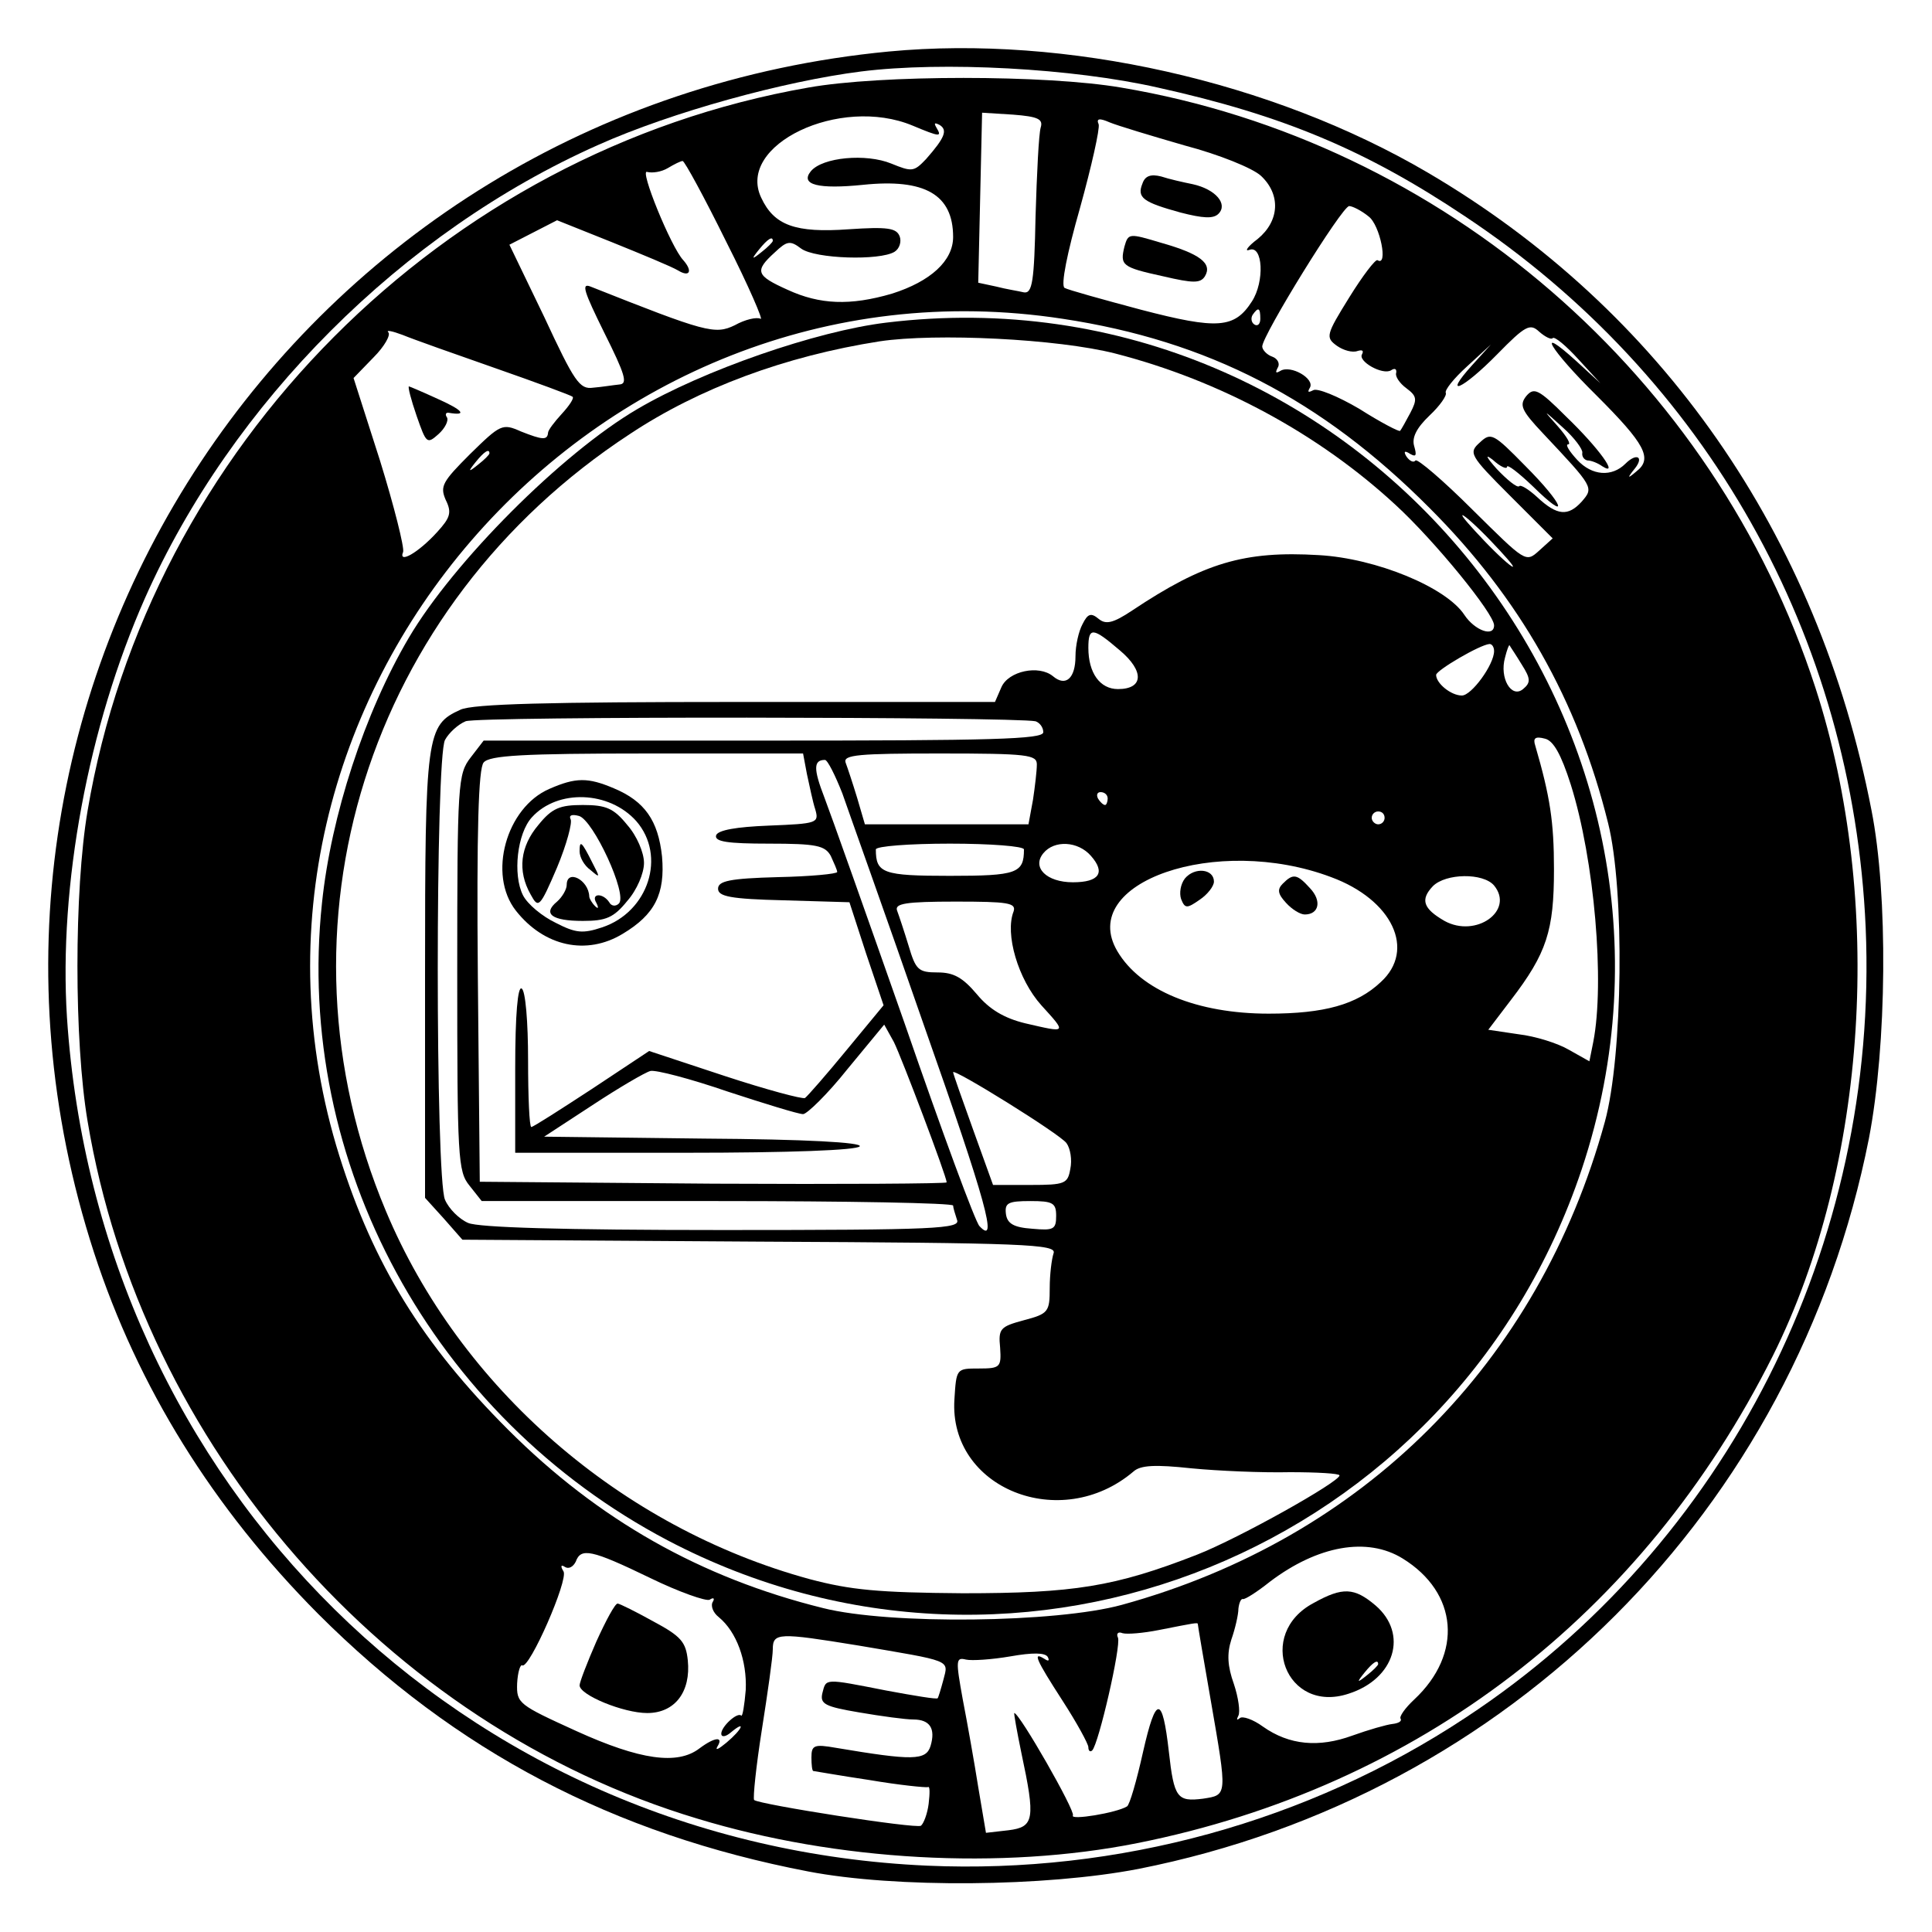 <?xml version="1.0" standalone="no"?>
<!DOCTYPE svg PUBLIC "-//W3C//DTD SVG 20010904//EN"
 "http://www.w3.org/TR/2001/REC-SVG-20010904/DTD/svg10.dtd">
<svg version="1.0" xmlns="http://www.w3.org/2000/svg"
 width="300pt" height="300pt" viewBox="0 0 300 300"
 preserveAspectRatio="xMidYMid meet">

<g transform="translate(0,300) scale(0.1,-0.1)"
fill="#000000" stroke="none">
<path d="M1380 2920 c-920 -88 -1518 -991 -1234 -1865 68 -209 185 -397 348
-561 214 -214 459 -342 761 -400 135 -26 368 -24 513 4 576 114 1020 558 1134
1134 28 145 30 379 4 510 -83 428 -326 777 -689 990 -242 142 -562 214 -837
188z m418 -56 c194 -43 323 -97 477 -200 375 -249 602 -652 622 -1104 21 -492
-215 -960 -621 -1227 -245 -162 -540 -243 -836 -230 -721 32 -1288 590 -1336
1317 -13 205 33 452 121 651 135 304 400 569 704 704 114 51 289 99 408 114
127 16 329 5 461 -25z"/>
<path d="M1255 2864 c-567 -99 -1024 -559 -1119 -1123 -21 -124 -21 -358 0
-482 84 -504 464 -938 947 -1083 217 -66 472 -80 683 -38 436 87 785 354 987
757 147 295 173 707 66 1037 -157 484 -578 848 -1078 932 -117 20 -374 20
-486 0z m361 -62 c-3 -10 -6 -71 -8 -138 -2 -101 -5 -120 -18 -118 -8 2 -28 5
-43 9 l-28 6 3 132 3 132 48 -3 c39 -3 47 -7 43 -20z m-199 3 c43 -18 46 -18
37 -3 -4 7 -3 8 5 4 13 -8 8 -20 -21 -53 -19 -20 -22 -20 -54 -7 -39 16 -107
10 -125 -12 -17 -21 12 -28 81 -21 96 10 140 -15 140 -81 0 -37 -35 -69 -95
-88 -65 -19 -112 -17 -162 6 -49 22 -52 29 -20 58 19 18 24 19 41 6 22 -16
122 -19 145 -5 8 5 11 16 8 24 -5 13 -19 15 -79 11 -83 -6 -116 6 -136 49 -39
82 122 159 235 112z m423 -31 c53 -14 105 -35 118 -47 31 -29 29 -70 -5 -98
-16 -12 -21 -20 -13 -17 21 8 24 -49 4 -80 -27 -42 -53 -44 -172 -13 -60 16
-114 31 -119 34 -6 4 4 54 24 124 18 65 31 123 29 130 -4 9 1 10 17 3 12 -5
65 -21 117 -36z m-712 -150 c35 -69 58 -123 53 -119 -6 3 -24 -1 -40 -10 -31
-15 -45 -11 -224 60 -15 6 -10 -8 21 -71 33 -66 37 -80 24 -81 -10 -1 -28 -4
-41 -5 -21 -3 -29 9 -76 110 l-54 112 37 19 37 19 85 -34 c47 -19 93 -38 103
-44 18 -11 23 -1 8 16 -19 20 -69 143 -56 137 8 -2 22 0 32 6 10 6 20 11 23
11 3 0 34 -57 68 -126z m997 40 c18 -13 31 -79 14 -68 -3 2 -23 -24 -44 -58
-36 -58 -37 -62 -19 -75 10 -7 24 -11 32 -8 7 2 10 1 7 -5 -7 -11 32 -33 45
-25 6 4 9 2 8 -4 -2 -5 5 -16 16 -24 16 -12 17 -17 6 -38 -7 -13 -14 -26 -16
-28 -1 -2 -30 13 -63 34 -34 20 -66 33 -72 29 -8 -4 -9 -3 -5 4 8 14 -30 36
-46 26 -7 -4 -8 -3 -4 5 4 6 0 14 -8 17 -9 3 -16 11 -16 16 0 17 124 218 135
218 5 0 19 -7 30 -16z m-925 -38 c0 -2 -8 -10 -17 -17 -16 -13 -17 -12 -4 4
13 16 21 21 21 13z m450 -121 c225 -34 402 -125 570 -294 140 -140 230 -299
277 -489 26 -103 23 -362 -5 -464 -103 -375 -375 -647 -750 -750 -102 -28
-361 -31 -464 -5 -190 47 -349 137 -489 277 -133 133 -209 256 -262 425 -220
703 392 1412 1123 1300z m307 0 c0 -8 -4 -12 -9 -9 -5 3 -6 10 -3 15 9 13 12
11 12 -6z m454 -30 c3 3 21 -12 40 -33 l34 -37 -37 34 c-66 60 -41 18 31 -53
75 -75 88 -98 62 -118 -14 -12 -15 -11 -2 5 14 18 2 24 -15 7 -21 -21 -52 -19
-75 6 -12 13 -19 24 -14 24 5 0 -2 12 -16 28 -24 27 -24 27 8 -2 18 -16 31
-34 30 -39 -1 -6 3 -11 8 -12 6 0 16 -4 23 -9 27 -17 -5 28 -56 77 -43 43 -50
46 -62 32 -11 -14 -8 -22 26 -58 79 -84 79 -84 60 -106 -21 -23 -38 -22 -69 7
-13 12 -26 20 -28 17 -3 -3 -19 10 -35 27 -16 18 -19 24 -6 14 12 -11 22 -15
22 -11 0 5 18 -9 40 -30 59 -58 49 -29 -12 32 -49 50 -53 52 -70 36 -18 -16
-16 -20 47 -83 l66 -66 -21 -19 c-21 -19 -21 -18 -103 63 -46 46 -86 80 -89
77 -3 -4 -9 -1 -14 6 -5 8 -3 10 6 4 9 -5 10 -2 6 12 -4 13 3 28 24 48 16 15
27 31 25 35 -2 4 12 22 33 41 l37 34 -29 -32 c-47 -52 -15 -38 39 17 44 45 51
48 65 35 9 -8 19 -13 21 -10z m-1641 -47 c63 -22 117 -42 119 -44 3 -2 -5 -14
-17 -27 -11 -12 -21 -25 -21 -29 -1 -12 -9 -11 -42 2 -29 13 -32 11 -79 -35
-43 -43 -47 -50 -38 -71 10 -20 7 -28 -13 -50 -30 -33 -61 -50 -53 -31 2 7
-14 71 -36 142 l-41 128 31 32 c17 17 27 35 23 39 -4 4 6 2 22 -4 17 -7 82
-30 145 -52z m-10 -132 c0 -2 -8 -10 -17 -17 -16 -13 -17 -12 -4 4 13 16 21
21 21 13z m1555 -136 c21 -22 37 -40 34 -40 -3 0 -23 18 -44 40 -21 22 -37 40
-34 40 3 0 23 -18 44 -40z m-137 -1580 c86 -53 94 -148 18 -219 -14 -13 -24
-27 -21 -30 2 -4 -4 -7 -13 -8 -9 -1 -37 -9 -62 -18 -52 -19 -98 -15 -139 14
-15 11 -32 17 -36 13 -5 -4 -5 -2 -2 4 3 6 0 28 -7 49 -10 28 -11 47 -4 69 6
17 11 39 11 48 1 9 4 16 7 15 3 -1 22 11 42 27 74 56 151 70 206 36z m-1169
-30 c45 -22 88 -37 93 -34 6 4 8 2 5 -3 -4 -6 0 -17 9 -24 28 -23 44 -68 42
-113 -2 -24 -5 -42 -7 -40 -6 6 -31 -17 -31 -28 0 -6 7 -5 15 2 24 20 18 5 -7
-16 -12 -10 -18 -13 -14 -6 10 16 -4 15 -28 -3 -34 -26 -92 -18 -191 27 -90
41 -93 43 -92 74 1 18 5 30 8 28 11 -6 72 133 64 146 -5 8 -4 11 2 7 6 -4 13
0 17 8 8 22 24 19 115 -25z m851 -72 c0 -2 9 -55 20 -118 26 -150 26 -147 -12
-153 -40 -5 -45 1 -53 73 -10 88 -20 88 -40 0 -10 -45 -21 -83 -25 -85 -16
-10 -89 -22 -84 -14 4 7 -83 159 -91 159 -1 0 4 -28 11 -62 22 -103 20 -115
-20 -120 l-35 -4 -12 71 c-6 38 -17 100 -24 136 -11 61 -11 66 5 62 9 -2 40 0
69 5 34 6 54 6 58 -1 3 -6 1 -7 -5 -3 -19 12 -14 0 28 -65 22 -34 40 -67 40
-72 0 -6 3 -8 6 -5 10 10 45 162 40 175 -3 6 0 10 7 7 7 -2 32 0 57 5 56 11
60 12 60 9z m-528 -33 c147 -25 141 -22 133 -53 -4 -15 -8 -28 -9 -29 -1 -2
-37 4 -80 12 -97 19 -93 19 -99 -4 -4 -17 4 -21 57 -30 35 -6 72 -11 84 -11
26 0 35 -14 27 -41 -7 -23 -28 -23 -147 -3 -34 6 -38 4 -38 -15 0 -11 1 -21 3
-21 1 0 40 -7 87 -14 47 -8 88 -12 91 -11 3 2 3 -9 1 -26 -2 -16 -8 -31 -12
-34 -8 -5 -251 33 -259 40 -2 3 3 52 12 109 9 57 17 113 17 125 0 26 9 26 132
6z"/>
<path d="M1774 2715 c-9 -22 1 -29 59 -45 35 -9 51 -10 59 -2 15 15 -4 38 -40
46 -15 3 -37 8 -49 12 -16 4 -25 1 -29 -11z"/>
<path d="M1746 2617 c-7 -29 -4 -32 60 -46 47 -11 58 -11 65 0 12 20 -8 35
-68 52 -50 15 -51 15 -57 -6z"/>
<path d="M1376 2499 c-108 -13 -284 -74 -386 -134 -118 -69 -286 -238 -355
-355 -69 -117 -121 -277 -135 -412 -43 -403 172 -798 537 -990 549 -288 1221
-15 1419 576 232 695 -350 1404 -1080 1315z m356 -48 c163 -42 316 -125 435
-235 61 -56 153 -169 153 -187 0 -19 -30 -8 -46 16 -28 43 -137 88 -226 93
-116 7 -179 -12 -290 -86 -30 -20 -41 -22 -52 -13 -12 10 -17 8 -25 -8 -6 -11
-11 -33 -11 -50 0 -34 -15 -48 -35 -31 -22 18 -69 8 -80 -17 l-10 -23 -402 0
c-290 0 -409 -3 -428 -12 -53 -24 -55 -38 -55 -412 l0 -346 29 -32 29 -33 462
-3 c413 -2 461 -4 456 -18 -3 -9 -6 -33 -6 -54 0 -37 -2 -40 -40 -50 -37 -10
-40 -13 -37 -43 2 -30 0 -32 -33 -32 -35 0 -35 0 -38 -48 -9 -138 165 -208
278 -112 11 10 34 11 90 5 41 -4 110 -7 153 -6 42 0 77 -2 77 -5 0 -10 -155
-97 -221 -123 -128 -50 -192 -60 -364 -60 -131 1 -174 5 -238 22 -293 80 -543
297 -658 572 -185 441 -29 939 379 1206 107 71 241 121 388 144 87 13 276 4
366 -19z m7 -461 c38 -32 37 -60 -3 -60 -28 0 -46 25 -46 64 0 33 7 32 49 -4z
m581 -1 c0 -21 -35 -69 -50 -69 -17 0 -40 19 -40 32 0 7 68 47 83 48 4 0 7 -5
7 -11z m43 -21 c14 -22 14 -28 2 -38 -18 -15 -37 17 -28 49 3 12 6 20 7 19 1
-2 10 -15 19 -30z m-755 -88 c6 -2 12 -9 12 -17 0 -11 -79 -13 -434 -13 l-435
0 -20 -26 c-20 -26 -21 -38 -21 -334 0 -288 1 -309 19 -331 l19 -24 366 0
c201 0 366 -3 366 -7 0 -3 3 -13 6 -22 6 -14 -31 -16 -364 -16 -251 0 -379 4
-395 11 -14 6 -30 22 -36 36 -15 33 -15 686 0 714 6 11 20 24 32 29 19 8 851
7 885 0z m831 -98 c37 -117 53 -308 35 -400 l-6 -30 -32 18 c-17 10 -52 21
-78 24 l-47 7 35 46 c56 73 67 108 67 203 0 74 -6 113 -29 192 -4 12 0 15 15
11 13 -3 25 -24 40 -71z m-1186 16 c4 -18 9 -43 13 -55 6 -21 3 -22 -72 -25
-51 -2 -79 -7 -82 -15 -3 -10 18 -13 82 -13 74 0 87 -3 96 -19 5 -11 10 -22
10 -25 0 -3 -42 -7 -92 -8 -75 -2 -93 -6 -93 -18 0 -12 19 -16 102 -18 l102
-3 26 -80 27 -80 -57 -69 c-32 -39 -61 -72 -65 -75 -4 -2 -60 13 -124 34
l-118 39 -89 -59 c-49 -32 -91 -59 -94 -59 -3 0 -5 47 -5 104 0 59 -4 108 -10
111 -6 4 -10 -40 -10 -124 l0 -131 264 0 c163 0 267 4 271 10 4 6 -83 11 -242
12 l-248 3 75 49 c41 27 82 51 90 53 8 2 62 -12 120 -32 58 -19 110 -35 117
-35 6 0 38 31 69 70 l57 69 15 -27 c12 -24 82 -209 82 -218 0 -2 -163 -3 -362
-2 l-363 3 -3 319 c-2 227 1 323 9 332 9 11 61 14 254 14 l242 0 6 -32z m357
15 c0 -10 -3 -35 -6 -55 l-7 -38 -127 0 -127 0 -12 41 c-7 23 -15 47 -18 55
-4 12 21 14 146 14 137 0 151 -2 151 -17z m-302 -45 c10 -29 68 -191 127 -361
97 -275 115 -342 86 -311 -6 5 -58 146 -116 314 -59 168 -115 326 -125 352
-17 44 -17 58 1 58 4 0 16 -24 27 -52z m412 -8 c0 -5 -2 -10 -4 -10 -3 0 -8 5
-11 10 -3 6 -1 10 4 10 6 0 11 -4 11 -10z m430 -30 c0 -5 -4 -10 -10 -10 -5 0
-10 5 -10 10 0 6 5 10 10 10 6 0 10 -4 10 -10z m-560 -49 c0 -37 -11 -41 -115
-41 -104 0 -115 4 -115 41 0 5 52 9 115 9 63 0 115 -4 115 -9z m104 -10 c23
-26 13 -41 -28 -41 -41 0 -64 23 -46 45 17 21 54 19 74 -4z m373 -33 c95 -35
132 -113 77 -163 -37 -35 -88 -49 -174 -49 -111 0 -199 36 -235 97 -63 107
154 182 332 115z m253 -13 c32 -39 -28 -82 -77 -55 -33 19 -38 33 -18 54 20
20 78 21 95 1z m-746 -40 c-14 -35 7 -106 43 -146 40 -44 40 -43 -25 -28 -33
8 -56 22 -75 45 -22 26 -36 34 -61 34 -30 0 -34 4 -45 41 -7 23 -15 47 -18 55
-4 11 13 14 91 14 81 0 94 -2 90 -15z m82 -360 c6 -8 9 -26 6 -40 -4 -23 -8
-25 -62 -25 l-58 0 -31 86 c-17 47 -31 87 -31 89 0 7 166 -96 176 -110z m-16
-113 c0 -21 -4 -23 -37 -20 -29 2 -39 8 -41 23 -2 17 3 20 38 20 35 0 40 -3
40 -23z"/>
<path d="M853 1775 c-67 -29 -96 -133 -52 -189 44 -56 110 -70 166 -36 50 30
66 62 61 120 -6 56 -27 86 -75 106 -40 17 -59 17 -100 -1z m135 -50 c47 -54
19 -141 -53 -165 -30 -10 -41 -9 -72 7 -21 10 -44 29 -51 43 -16 32 -9 96 14
121 40 44 120 41 162 -6z"/>
<path d="M836 1719 c-28 -33 -33 -71 -12 -108 12 -22 14 -21 41 42 15 36 24
70 21 75 -3 6 2 8 13 5 22 -6 76 -122 62 -136 -5 -5 -12 -4 -15 2 -10 15 -29
14 -20 -1 4 -8 3 -10 -2 -5 -5 5 -9 12 -9 15 -1 26 -35 43 -35 18 0 -7 -7 -19
-15 -26 -23 -19 -8 -30 40 -30 36 0 48 5 69 31 15 17 26 43 26 59 0 16 -11 42
-26 59 -21 26 -33 31 -69 31 -36 0 -48 -5 -69 -31z"/>
<path d="M900 1678 c0 -9 7 -22 17 -29 15 -13 15 -12 3 11 -17 34 -20 36 -20
18z"/>
<path d="M1840 1636 c-7 -9 -9 -23 -6 -32 6 -15 9 -15 29 -1 12 8 22 21 22 28
0 20 -30 23 -45 5z"/>
<path d="M1992 1628 c-9 -9 -8 -16 5 -30 9 -10 22 -18 29 -18 22 0 27 21 8 41
-20 22 -26 23 -42 7z"/>
<path d="M647 2354 c15 -43 16 -44 34 -28 10 9 16 21 13 26 -3 4 -2 8 3 7 29
-5 22 4 -16 21 -24 11 -45 20 -46 20 -2 0 3 -20 12 -46z"/>
<path d="M2040 511 c-91 -48 -43 -173 54 -141 72 23 93 93 42 137 -33 28 -51
29 -96 4z m100 -95 c0 -2 -8 -10 -17 -17 -16 -13 -17 -12 -4 4 13 16 21 21 21
13z"/>
<path d="M926 451 c-14 -32 -26 -63 -26 -68 0 -15 68 -43 105 -43 43 0 68 33
63 82 -3 28 -10 37 -53 60 -27 15 -53 28 -56 28 -4 0 -18 -26 -33 -59z"/>
</g>
</svg>
